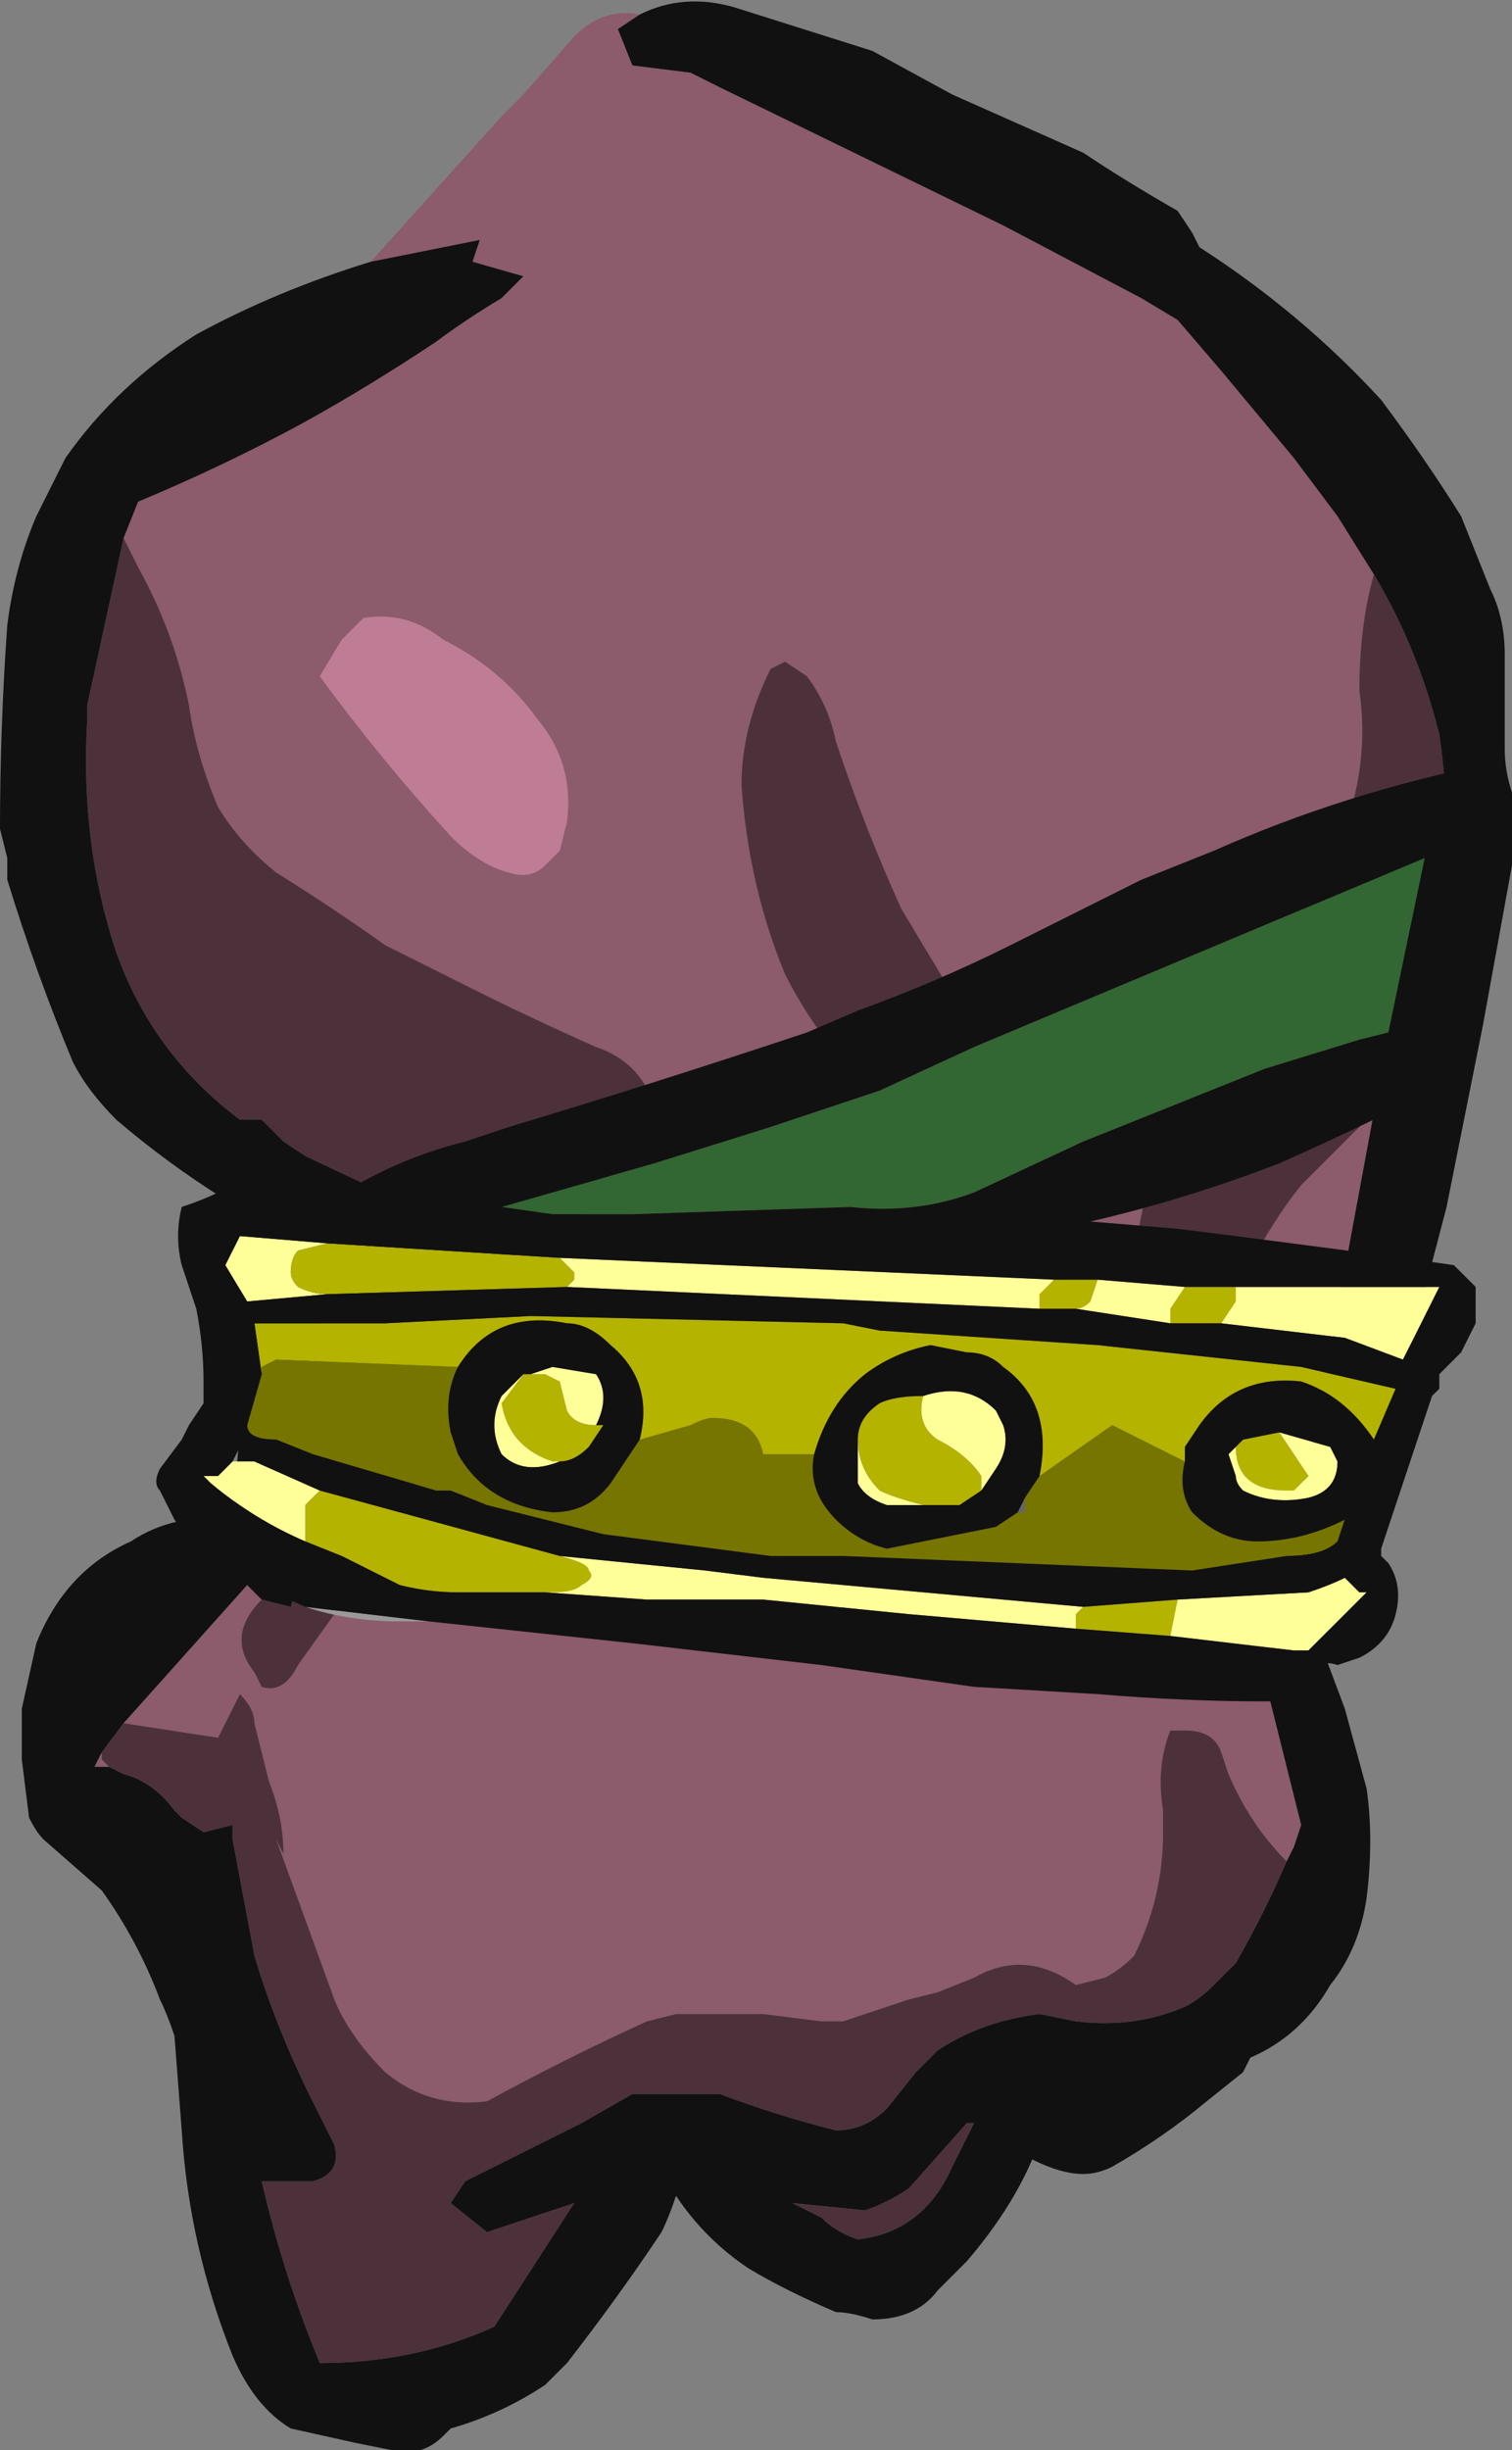 <?xml version="1.0" encoding="UTF-8" standalone="no"?>
<svg xmlns:ffdec="https://www.free-decompiler.com/flash" xmlns:xlink="http://www.w3.org/1999/xlink" ffdec:objectType="shape" height="16.85px" width="10.4px" xmlns="http://www.w3.org/2000/svg">
  <rect width="100%" height="100%" fill="#808080" stroke="none"/>
  <g transform="matrix(1.0, 0.0, 0.0, 1.0, 5.2, 16.85)">
    <path d="M-0.8 -16.75 L-0.95 -16.65 -0.85 -16.4 -0.45 -16.35 -0.25 -16.25 1.7 -15.3 2.65 -14.8 2.9 -14.65 3.2 -14.3 Q3.45 -14.0 3.7 -13.7 L4.0 -13.3 4.25 -12.9 Q4.15 -12.55 4.15 -12.1 4.25 -11.4 3.85 -10.75 L2.75 -8.9 Q2.65 -8.55 2.6 -8.2 L3.4 -8.15 Q3.55 -8.45 3.75 -8.7 L4.25 -9.2 4.0 -7.85 3.5 -5.3 3.75 -4.3 3.7 -4.15 3.65 -4.05 Q3.4 -4.3 3.25 -4.65 L3.2 -4.8 Q3.15 -4.95 2.95 -4.95 L2.85 -4.95 Q2.75 -4.7 2.8 -4.4 L2.8 -4.25 Q2.8 -3.8 2.6 -3.4 2.5 -3.3 2.4 -3.25 L2.2 -3.2 Q1.85 -3.45 1.5 -3.25 L1.25 -3.15 1.05 -3.1 0.6 -2.95 0.45 -2.95 0.05 -3.0 -0.55 -3.0 -0.75 -2.95 Q-1.3 -2.7 -1.85 -2.4 -2.25 -2.35 -2.55 -2.6 -2.8 -2.85 -2.9 -3.1 L-3.3 -4.2 -3.25 -4.1 Q-3.25 -4.35 -3.35 -4.6 L-3.45 -5.0 Q-3.45 -5.1 -3.55 -5.2 L-3.7 -4.9 -4.35 -5.0 -3.5 -5.95 -3.4 -5.85 Q-3.65 -5.6 -3.45 -5.35 L-3.4 -5.25 Q-3.25 -5.2 -3.15 -5.4 L-2.9 -5.75 -0.7 -9.25 Q-0.75 -9.4 -0.85 -9.5 -0.95 -9.6 -1.1 -9.65 -1.55 -9.85 -1.95 -10.05 L-2.55 -10.35 Q-2.9 -10.6 -3.3 -10.85 -3.55 -11.05 -3.7 -11.3 -3.85 -11.65 -3.9 -12.0 -4.0 -12.5 -4.25 -12.95 L-4.35 -13.15 -4.25 -13.4 Q-3.65 -13.65 -3.1 -13.95 -2.65 -14.2 -2.2 -14.5 -2.0 -14.65 -1.75 -14.8 L-1.6 -14.95 -1.95 -15.05 -1.9 -15.2 -2.65 -15.05 -1.75 -16.05 -1.6 -16.2 -1.25 -16.6 Q-1.05 -16.8 -0.8 -16.75 M-4.45 -4.7 L-4.55 -4.7 -4.5 -4.8 -4.5 -4.75 -4.45 -4.7 M-3.05 -6.35 L-3.0 -6.8 -3.05 -6.35 M-3.0 -7.35 L-3.0 -7.9 -3.0 -7.35 M-4.6 -11.95 L-4.6 -12.0 -4.6 -11.95 M0.55 -11.75 Q0.5 -12.0 0.35 -12.2 L0.2 -12.3 0.1 -12.25 Q-0.1 -11.85 -0.1 -11.45 -0.05 -10.75 0.2 -10.15 0.4 -9.75 0.7 -9.45 L1.45 -9.85 1.0 -10.6 Q0.75 -11.15 0.55 -11.75 M-2.7 -12.6 L-2.85 -12.45 -3.0 -12.2 Q-2.6 -11.65 -2.1 -11.1 -1.9 -10.9 -1.7 -10.85 -1.55 -10.8 -1.45 -10.9 -1.4 -10.95 -1.35 -11.0 L-1.3 -11.2 Q-1.25 -11.6 -1.5 -11.9 -1.75 -12.25 -2.15 -12.45 -2.4 -12.65 -2.7 -12.6" fill="#8c5b6c" fill-rule="evenodd" stroke="none"/>
    <path d="M4.25 -12.9 Q4.55 -12.4 4.7 -11.8 4.75 -11.45 4.75 -11.15 L4.25 -9.2 3.75 -8.7 Q3.55 -8.45 3.4 -8.15 L2.6 -8.2 Q2.65 -8.55 2.75 -8.9 L3.85 -10.75 Q4.25 -11.4 4.15 -12.1 4.15 -12.55 4.25 -12.9 M3.65 -4.05 Q3.5 -3.7 3.3 -3.35 L3.15 -3.2 Q3.05 -3.1 2.95 -3.05 2.6 -2.9 2.2 -2.95 L1.95 -3.0 Q1.55 -2.95 1.25 -2.75 L1.1 -2.6 0.9 -2.35 Q0.75 -2.2 0.55 -2.2 0.15 -2.3 -0.25 -2.45 L-0.85 -2.45 -1.2 -2.25 -2.0 -1.85 -2.1 -1.7 -1.85 -1.5 -1.25 -1.7 -1.8 -0.85 Q-2.35 -0.6 -3.0 -0.6 -3.25 -1.2 -3.4 -1.85 L-3.05 -1.85 Q-2.85 -1.9 -2.9 -2.1 L-3.05 -2.4 Q-3.3 -2.9 -3.45 -3.4 L-3.6 -4.2 -3.6 -4.3 -3.8 -4.25 -3.95 -4.35 -4.0 -4.4 Q-4.15 -4.6 -4.35 -4.65 L-4.45 -4.7 -4.5 -4.75 -4.5 -4.8 -4.35 -5.0 -3.7 -4.9 -3.55 -5.2 Q-3.45 -5.1 -3.45 -5.0 L-3.35 -4.6 Q-3.25 -4.35 -3.25 -4.1 L-3.3 -4.2 -2.9 -3.1 Q-2.8 -2.85 -2.55 -2.6 -2.25 -2.35 -1.85 -2.4 -1.3 -2.7 -0.75 -2.95 L-0.55 -3.0 0.05 -3.0 0.45 -2.95 0.6 -2.95 1.05 -3.1 1.25 -3.15 1.5 -3.25 Q1.85 -3.45 2.2 -3.2 L2.4 -3.25 Q2.5 -3.3 2.6 -3.4 2.8 -3.8 2.8 -4.25 L2.8 -4.4 Q2.75 -4.7 2.85 -4.95 L2.95 -4.95 Q3.15 -4.95 3.2 -4.8 L3.25 -4.65 Q3.4 -4.3 3.65 -4.05 M-3.4 -5.85 L-3.2 -5.8 -3.05 -6.35 -3.0 -6.8 -3.0 -7.35 -3.0 -7.9 -1.4 -8.1 -3.1 -8.9 -3.25 -9.0 -3.4 -9.15 -3.55 -9.15 Q-4.15 -9.6 -4.4 -10.3 -4.65 -11.05 -4.6 -11.9 L-4.6 -11.95 -4.6 -12.0 -4.35 -13.15 -4.25 -12.95 Q-4.0 -12.5 -3.9 -12.0 -3.85 -11.65 -3.7 -11.3 -3.55 -11.05 -3.3 -10.85 -2.9 -10.6 -2.55 -10.35 L-1.95 -10.05 Q-1.55 -9.85 -1.1 -9.65 -0.95 -9.6 -0.85 -9.5 -0.75 -9.4 -0.7 -9.25 L-2.9 -5.75 -3.15 -5.4 Q-3.25 -5.2 -3.4 -5.25 L-3.45 -5.35 Q-3.65 -5.6 -3.4 -5.85 M0.55 -11.75 Q0.75 -11.15 1.0 -10.6 L1.45 -9.85 0.7 -9.45 Q0.4 -9.75 0.2 -10.15 -0.05 -10.75 -0.1 -11.45 -0.1 -11.85 0.1 -12.25 L0.2 -12.3 0.35 -12.2 Q0.5 -12.0 0.55 -11.75 M1.5 -2.25 L1.35 -1.95 Q1.15 -1.5 0.7 -1.45 0.55 -1.5 0.45 -1.6 L0.25 -1.7 0.75 -1.65 Q0.9 -1.7 1.05 -1.8 L1.45 -2.25 1.5 -2.25" fill="#4d313a" fill-rule="evenodd" stroke="none"/>
    <path d="M-2.7 -12.6 Q-2.4 -12.65 -2.15 -12.45 -1.75 -12.25 -1.5 -11.9 -1.25 -11.6 -1.3 -11.2 L-1.35 -11.0 Q-1.4 -10.95 -1.45 -10.9 -1.55 -10.8 -1.7 -10.85 -1.9 -10.9 -2.1 -11.1 -2.6 -11.65 -3.0 -12.2 L-2.85 -12.45 -2.7 -12.6" fill="#bf7c95" fill-rule="evenodd" stroke="none"/>
    <path d="M4.25 -12.9 L4.0 -13.3 3.7 -13.7 Q3.45 -14.0 3.2 -14.3 L2.9 -14.65 2.65 -14.8 1.7 -15.3 -0.25 -16.25 -0.45 -16.35 -0.85 -16.4 -0.95 -16.65 -0.8 -16.75 Q-0.5 -16.9 -0.15 -16.8 L0.8 -16.5 1.35 -16.2 2.25 -15.8 Q2.55 -15.6 2.9 -15.4 L3.0 -15.25 3.05 -15.15 Q3.75 -14.7 4.3 -14.1 4.6 -13.7 4.85 -13.3 L5.05 -12.8 Q5.15 -12.6 5.15 -12.35 L5.15 -11.7 Q5.15 -11.55 5.2 -11.4 L5.2 -10.9 5.0 -9.8 4.75 -8.55 4.2 -6.45 3.9 -5.5 4.05 -5.1 4.2 -4.55 Q4.25 -4.2 4.2 -3.8 4.15 -3.45 3.95 -3.2 3.75 -2.85 3.4 -2.7 L3.35 -2.6 3.1 -2.4 Q2.8 -2.15 2.45 -1.95 2.35 -1.9 2.25 -1.9 2.1 -1.9 1.9 -2.0 1.75 -1.65 1.45 -1.3 L1.25 -1.1 Q1.1 -0.9 0.8 -0.9 0.65 -0.95 0.55 -0.95 0.2 -1.1 -0.05 -1.25 -0.35 -1.45 -0.55 -1.75 -0.6 -1.6 -0.65 -1.5 -0.95 -1.05 -1.3 -0.6 L-1.45 -0.45 Q-1.75 -0.25 -2.1 -0.15 L-2.15 -0.1 Q-2.3 0.05 -2.5 0.0 L-2.75 -0.05 -3.2 -0.15 Q-3.45 -0.3 -3.6 -0.65 -3.9 -1.4 -3.95 -2.2 L-4.0 -2.85 Q-4.05 -3.0 -4.1 -3.1 -4.25 -3.5 -4.5 -3.85 L-4.9 -4.2 Q-4.95 -4.25 -5.0 -4.35 L-5.05 -4.75 -5.05 -5.1 -4.95 -5.55 Q-4.75 -6.05 -4.3 -6.25 -4.0 -6.45 -3.6 -6.4 L-3.5 -7.65 -3.65 -8.6 Q-4.05 -8.85 -4.4 -9.15 -4.6 -9.35 -4.7 -9.55 -4.95 -10.15 -5.15 -10.8 L-5.15 -10.95 -5.2 -11.15 Q-5.2 -11.85 -5.15 -12.55 -5.1 -12.95 -4.95 -13.3 L-4.75 -13.7 Q-4.4 -14.2 -3.85 -14.55 -3.3 -14.85 -2.65 -15.05 L-1.9 -15.2 -1.95 -15.05 -1.6 -14.95 -1.75 -14.8 Q-2.0 -14.65 -2.2 -14.5 -2.65 -14.2 -3.1 -13.95 -3.65 -13.65 -4.25 -13.4 L-4.35 -13.15 -4.6 -12.0 -4.6 -11.95 -4.6 -11.9 Q-4.65 -11.05 -4.4 -10.3 -4.15 -9.6 -3.55 -9.15 L-3.4 -9.15 -3.25 -9.0 -3.1 -8.9 -1.4 -8.1 -3.0 -7.9 -3.0 -7.35 -3.0 -6.8 -3.05 -6.35 -3.2 -5.8 -3.4 -5.85 -3.5 -5.95 -4.35 -5.0 -4.5 -4.8 -4.55 -4.7 -4.45 -4.7 -4.35 -4.65 Q-4.15 -4.6 -4.0 -4.4 L-3.95 -4.35 -3.8 -4.25 -3.6 -4.3 -3.6 -4.2 -3.45 -3.4 Q-3.3 -2.9 -3.05 -2.4 L-2.9 -2.1 Q-2.85 -1.9 -3.05 -1.85 L-3.4 -1.85 Q-3.25 -1.2 -3.0 -0.6 -2.35 -0.6 -1.8 -0.85 L-1.25 -1.7 -1.85 -1.5 -2.1 -1.7 -2.0 -1.85 -1.2 -2.25 -0.85 -2.45 -0.25 -2.45 Q0.15 -2.3 0.55 -2.2 0.75 -2.2 0.9 -2.35 L1.1 -2.6 1.25 -2.75 Q1.55 -2.95 1.95 -3.0 L2.2 -2.95 Q2.6 -2.9 2.95 -3.05 3.05 -3.1 3.15 -3.2 L3.3 -3.35 Q3.5 -3.7 3.65 -4.05 L3.7 -4.15 3.75 -4.3 3.5 -5.3 4.0 -7.85 4.25 -9.2 4.75 -11.15 Q4.75 -11.45 4.7 -11.8 4.55 -12.4 4.25 -12.9 M1.5 -2.25 L1.45 -2.25 1.05 -1.8 Q0.9 -1.7 0.75 -1.65 L0.25 -1.7 0.45 -1.6 Q0.55 -1.5 0.7 -1.45 1.15 -1.5 1.35 -1.95 L1.5 -2.25" fill="#111111" fill-rule="evenodd" stroke="none"/>
    <path d="M-3.1 -5.8 L-2.25 -5.7 -2.45 -5.7 Q-2.8 -5.7 -3.1 -5.8" fill="#999999" fill-rule="evenodd" stroke="none"/>
    <path d="M1.8 -6.45 L1.85 -6.55 1.85 -6.45 1.8 -6.45" fill="#666666" fill-rule="evenodd" stroke="none"/>
    <path d="M1.95 -6.7 L2.45 -7.05 2.95 -6.8 Q2.9 -6.6 3.0 -6.45 3.2 -6.25 3.45 -6.25 3.75 -6.25 4.05 -6.4 L4.0 -6.25 Q3.9 -6.15 3.65 -6.15 L3.0 -6.05 0.6 -6.15 0.1 -6.15 -1.05 -6.3 -1.85 -6.5 -2.1 -6.6 -2.2 -6.6 -3.05 -6.85 -3.3 -6.95 Q-3.5 -6.95 -3.5 -7.05 L-3.4 -7.4 -3.4 -7.45 -3.3 -7.5 -2.05 -7.45 Q-2.15 -7.25 -2.1 -7.0 L-2.05 -6.85 Q-1.85 -6.5 -1.4 -6.45 -1.15 -6.45 -1.0 -6.65 -0.9 -6.8 -0.8 -6.95 L-0.45 -7.05 Q-0.35 -7.1 -0.3 -7.1 0.0 -7.1 0.05 -6.85 L0.4 -6.85 Q0.35 -6.6 0.55 -6.4 0.7 -6.25 0.9 -6.2 L1.65 -6.35 1.8 -6.45 1.85 -6.45 1.85 -6.55 1.95 -6.7" fill="#757500" fill-rule="evenodd" stroke="none"/>
    <path d="M0.7 -6.95 Q0.7 -7.1 0.85 -7.2 0.95 -7.25 1.15 -7.25 1.1 -7.05 1.25 -6.95 1.45 -6.85 1.55 -6.7 L1.55 -6.6 1.4 -6.5 1.15 -6.5 Q0.95 -6.55 0.85 -6.6 0.7 -6.75 0.7 -6.95 M1.95 -6.7 Q2.05 -7.2 1.7 -7.45 1.6 -7.55 1.45 -7.55 L1.2 -7.6 Q0.95 -7.55 0.75 -7.4 0.5 -7.2 0.4 -6.85 L0.05 -6.85 Q0.0 -7.1 -0.3 -7.1 -0.35 -7.1 -0.45 -7.05 L-0.8 -6.95 Q-0.7 -7.35 -1.0 -7.6 -1.15 -7.75 -1.3 -7.75 -1.8 -7.85 -2.05 -7.45 L-3.3 -7.5 -3.4 -7.45 -3.4 -7.4 -3.45 -7.75 -2.55 -7.75 -1.55 -7.8 0.6 -7.75 0.85 -7.7 2.35 -7.6 3.75 -7.45 4.4 -7.3 4.25 -6.95 Q4.05 -7.25 3.75 -7.35 3.3 -7.4 3.05 -7.05 L2.95 -6.9 2.95 -6.8 2.45 -7.05 1.95 -6.7 M1.95 -7.85 L1.95 -7.95 2.05 -8.05 2.35 -8.05 2.3 -7.9 Q2.25 -7.85 2.2 -7.85 L1.95 -7.85 M-1.35 -8.2 L-1.25 -8.1 -1.25 -8.05 -1.3 -8.0 -2.95 -7.95 Q-3.05 -7.95 -3.15 -8.0 -3.2 -8.05 -3.2 -8.1 -3.2 -8.2 -3.15 -8.25 L-2.95 -8.3 -1.35 -8.2 M2.85 -7.75 L2.85 -7.85 2.95 -8.0 3.3 -8.0 3.3 -7.9 3.2 -7.75 2.85 -7.75 M3.6 -7.0 L3.8 -6.7 3.7 -6.6 3.65 -6.6 Q3.3 -6.6 3.3 -6.9 L3.35 -6.95 3.6 -7.0 M2.85 -5.6 L2.2 -5.65 2.2 -5.75 2.25 -5.8 2.9 -5.85 2.85 -5.6 M-1.45 -5.9 L-2.05 -5.9 Q-2.25 -5.9 -2.45 -5.95 L-2.85 -6.15 -3.1 -6.25 -3.1 -6.5 -3.0 -6.6 -1.35 -6.15 Q-1.15 -6.1 -1.15 -6.05 -1.1 -6.0 -1.2 -5.95 -1.25 -5.9 -1.4 -5.9 L-1.45 -5.9 M-1.35 -6.8 L-1.4 -6.8 Q-1.7 -6.9 -1.75 -7.2 L-1.6 -7.4 -1.55 -7.4 -1.45 -7.4 -1.35 -7.35 -1.3 -7.15 Q-1.25 -7.05 -1.1 -7.05 L-1.05 -7.05 -1.15 -6.9 Q-1.25 -6.8 -1.35 -6.8" fill="#b3b300" fill-rule="evenodd" stroke="none"/>
    <path d="M1.15 -7.25 Q1.45 -7.35 1.65 -7.15 L1.7 -7.05 Q1.75 -6.9 1.65 -6.75 L1.55 -6.6 1.55 -6.7 Q1.45 -6.85 1.25 -6.95 1.1 -7.05 1.15 -7.25 M1.4 -6.5 L0.9 -6.5 Q0.75 -6.55 0.7 -6.65 0.7 -6.75 0.7 -6.85 L0.7 -6.95 Q0.7 -6.75 0.85 -6.6 0.95 -6.55 1.15 -6.5 L1.4 -6.5 M2.05 -8.05 L1.95 -7.95 1.95 -7.85 -1.3 -8.0 -1.25 -8.05 -1.25 -8.1 -1.35 -8.2 2.05 -8.05 M2.2 -7.85 Q2.25 -7.85 2.3 -7.9 L2.35 -8.05 2.95 -8.0 2.85 -7.85 2.85 -7.75 2.2 -7.85 M3.2 -7.75 L3.3 -7.9 3.3 -8.0 4.7 -8.0 4.45 -7.5 4.05 -7.65 3.2 -7.75 M3.3 -6.9 Q3.3 -6.6 3.65 -6.6 L3.7 -6.6 3.8 -6.7 3.6 -7.0 3.95 -6.9 4.0 -6.8 Q4.0 -6.6 3.8 -6.55 3.55 -6.5 3.35 -6.6 3.3 -6.65 3.3 -6.7 L3.25 -6.85 3.3 -6.9 M2.9 -5.85 L3.8 -5.9 Q3.95 -5.95 4.05 -6.0 L4.15 -5.9 4.2 -5.9 3.8 -5.5 3.7 -5.5 2.85 -5.6 2.9 -5.85 M2.2 -5.65 L1.05 -5.75 0.05 -5.85 -0.75 -5.85 -1.45 -5.9 -1.4 -5.9 Q-1.25 -5.9 -1.2 -5.95 -1.1 -6.0 -1.15 -6.05 -1.15 -6.1 -1.35 -6.15 L-0.35 -6.05 0.05 -6.0 2.25 -5.8 2.2 -5.75 2.2 -5.65 M-3.1 -6.25 Q-3.45 -6.4 -3.75 -6.65 L-3.8 -6.7 -3.7 -6.7 -3.6 -6.8 -3.45 -6.8 -3.0 -6.6 -3.1 -6.5 -3.1 -6.25 M-2.95 -8.3 L-3.15 -8.25 Q-3.2 -8.2 -3.2 -8.1 -3.2 -8.05 -3.15 -8.0 -3.05 -7.95 -2.95 -7.95 L-3.5 -7.9 -3.65 -8.15 -3.55 -8.35 -2.95 -8.3 M-1.35 -6.8 Q-1.6 -6.7 -1.75 -6.85 -1.85 -7.05 -1.75 -7.25 L-1.6 -7.4 -1.75 -7.2 Q-1.7 -6.9 -1.4 -6.8 L-1.35 -6.8 M-1.55 -7.4 L-1.4 -7.45 -1.1 -7.4 Q-1.0 -7.25 -1.1 -7.05 -1.25 -7.05 -1.3 -7.15 L-1.35 -7.35 -1.45 -7.4 -1.55 -7.4" fill="#ffff99" fill-rule="evenodd" stroke="none"/>
    <path d="M0.85 -9.35 L1.5 -9.65 4.6 -10.95 4.35 -9.75 4.15 -9.7 3.5 -9.5 2.25 -9.0 1.5 -8.65 Q1.1 -8.5 0.65 -8.55 L-0.85 -8.5 -1.4 -8.5 -1.75 -8.55 -0.7 -8.85 0.1 -9.1 0.85 -9.35" fill="#326632" fill-rule="evenodd" stroke="none"/>
    <path d="M-3.1 -5.8 L-3.65 -6.05 -3.45 -6.05 -3.7 -6.15 Q-3.9 -6.25 -4.0 -6.4 L-4.1 -6.6 Q-4.15 -6.65 -4.1 -6.75 L-3.95 -6.95 -3.9 -7.05 -3.8 -7.2 -3.8 -7.35 Q-3.8 -7.6 -3.85 -7.85 L-3.95 -8.15 Q-4.0 -8.35 -3.95 -8.55 -3.8 -8.6 -3.7 -8.65 L-2.85 -8.65 -2.75 -8.7 Q-2.4 -8.9 -2.0 -9.0 L-1.7 -9.1 Q-0.7 -9.4 0.35 -9.75 L0.7 -9.9 Q1.25 -10.1 1.75 -10.35 L2.65 -10.8 3.15 -11.0 Q4.05 -11.4 5.05 -11.6 L5.1 -11.5 5.15 -11.5 5.15 -11.35 5.1 -11.25 5.1 -10.65 Q5.05 -10.15 4.85 -9.7 L4.8 -9.6 Q4.65 -9.4 4.45 -9.25 4.05 -9.05 3.6 -8.85 2.95 -8.6 2.3 -8.45 L2.9 -8.4 3.3 -8.35 4.45 -8.2 4.8 -8.15 4.95 -8.0 4.95 -7.75 4.85 -7.55 4.7 -7.4 4.7 -7.3 4.65 -7.25 4.3 -6.2 4.3 -6.15 4.35 -6.1 Q4.45 -5.95 4.4 -5.75 4.35 -5.55 4.15 -5.45 L4.0 -5.4 Q3.85 -5.45 3.9 -5.3 3.75 -5.15 3.5 -5.15 2.95 -5.15 2.35 -5.2 L1.5 -5.25 0.45 -5.4 -0.85 -5.55 -2.25 -5.7 -3.1 -5.8 M0.85 -9.35 L0.1 -9.1 -0.7 -8.85 -1.75 -8.55 -1.4 -8.5 -0.85 -8.5 0.65 -8.55 Q1.1 -8.5 1.5 -8.65 L2.25 -9.0 3.5 -9.5 4.15 -9.7 4.35 -9.75 4.6 -10.95 1.5 -9.65 0.85 -9.35 M1.15 -7.25 Q0.95 -7.25 0.85 -7.2 0.7 -7.1 0.7 -6.95 L0.7 -6.85 Q0.7 -6.75 0.7 -6.65 0.75 -6.55 0.9 -6.5 L1.4 -6.5 1.55 -6.6 1.65 -6.75 Q1.75 -6.9 1.7 -7.05 L1.65 -7.15 Q1.45 -7.35 1.15 -7.25 M0.4 -6.85 Q0.5 -7.2 0.75 -7.4 0.95 -7.55 1.2 -7.6 L1.45 -7.55 Q1.6 -7.55 1.7 -7.45 2.05 -7.2 1.95 -6.7 L1.85 -6.55 1.8 -6.45 1.65 -6.35 0.9 -6.2 Q0.7 -6.25 0.55 -6.4 0.35 -6.6 0.4 -6.85 M2.95 -6.8 L2.95 -6.9 3.05 -7.05 Q3.3 -7.4 3.75 -7.35 4.05 -7.25 4.25 -6.95 L4.4 -7.3 3.75 -7.45 2.35 -7.6 0.85 -7.7 0.6 -7.75 -1.55 -7.8 -2.55 -7.75 -3.45 -7.75 -3.4 -7.4 -3.5 -7.05 Q-3.5 -6.95 -3.3 -6.95 L-3.05 -6.85 -2.2 -6.6 -2.1 -6.6 -1.85 -6.5 -1.05 -6.3 0.1 -6.15 0.6 -6.15 3.0 -6.05 3.65 -6.15 Q3.9 -6.15 4.0 -6.25 L4.05 -6.4 Q3.75 -6.25 3.45 -6.25 3.2 -6.25 3.0 -6.45 2.9 -6.6 2.95 -6.8 M-2.05 -7.45 Q-1.8 -7.85 -1.3 -7.75 -1.15 -7.75 -1.0 -7.6 -0.7 -7.35 -0.8 -6.95 -0.9 -6.8 -1.0 -6.65 -1.15 -6.45 -1.4 -6.45 -1.85 -6.5 -2.05 -6.85 L-2.1 -7.0 Q-2.15 -7.25 -2.05 -7.45 M1.95 -7.85 L2.2 -7.85 2.85 -7.75 3.2 -7.75 4.05 -7.65 4.45 -7.5 4.7 -8.0 3.3 -8.0 2.95 -8.0 2.35 -8.05 2.05 -8.05 -1.35 -8.2 -2.95 -8.3 -3.55 -8.35 -3.65 -8.15 -3.5 -7.9 -2.95 -7.95 -1.3 -8.0 1.95 -7.85 M3.3 -6.9 L3.25 -6.85 3.3 -6.7 Q3.3 -6.65 3.35 -6.6 3.55 -6.5 3.8 -6.55 4.0 -6.6 4.0 -6.8 L3.95 -6.9 3.6 -7.0 3.35 -6.95 3.3 -6.9 M2.85 -5.6 L3.7 -5.5 3.8 -5.5 4.2 -5.9 4.15 -5.9 4.05 -6.0 Q3.95 -5.95 3.8 -5.9 L2.9 -5.85 2.25 -5.8 0.05 -6.0 -0.35 -6.05 -1.35 -6.15 -3.0 -6.6 -3.45 -6.8 -3.55 -6.9 -3.6 -6.8 -3.7 -6.7 -3.8 -6.7 -3.75 -6.65 Q-3.45 -6.4 -3.1 -6.25 L-2.85 -6.15 -2.45 -5.95 Q-2.25 -5.9 -2.05 -5.9 L-1.45 -5.9 -0.75 -5.85 0.05 -5.85 1.05 -5.75 2.2 -5.65 2.85 -5.6 M-1.6 -7.4 L-1.75 -7.25 Q-1.85 -7.05 -1.75 -6.85 -1.6 -6.7 -1.35 -6.8 -1.25 -6.8 -1.15 -6.9 L-1.05 -7.05 -1.1 -7.05 Q-1.0 -7.25 -1.1 -7.4 L-1.4 -7.45 -1.55 -7.4 -1.6 -7.4" fill="#111111" fill-rule="evenodd" stroke="none"/>
  </g>
</svg>
